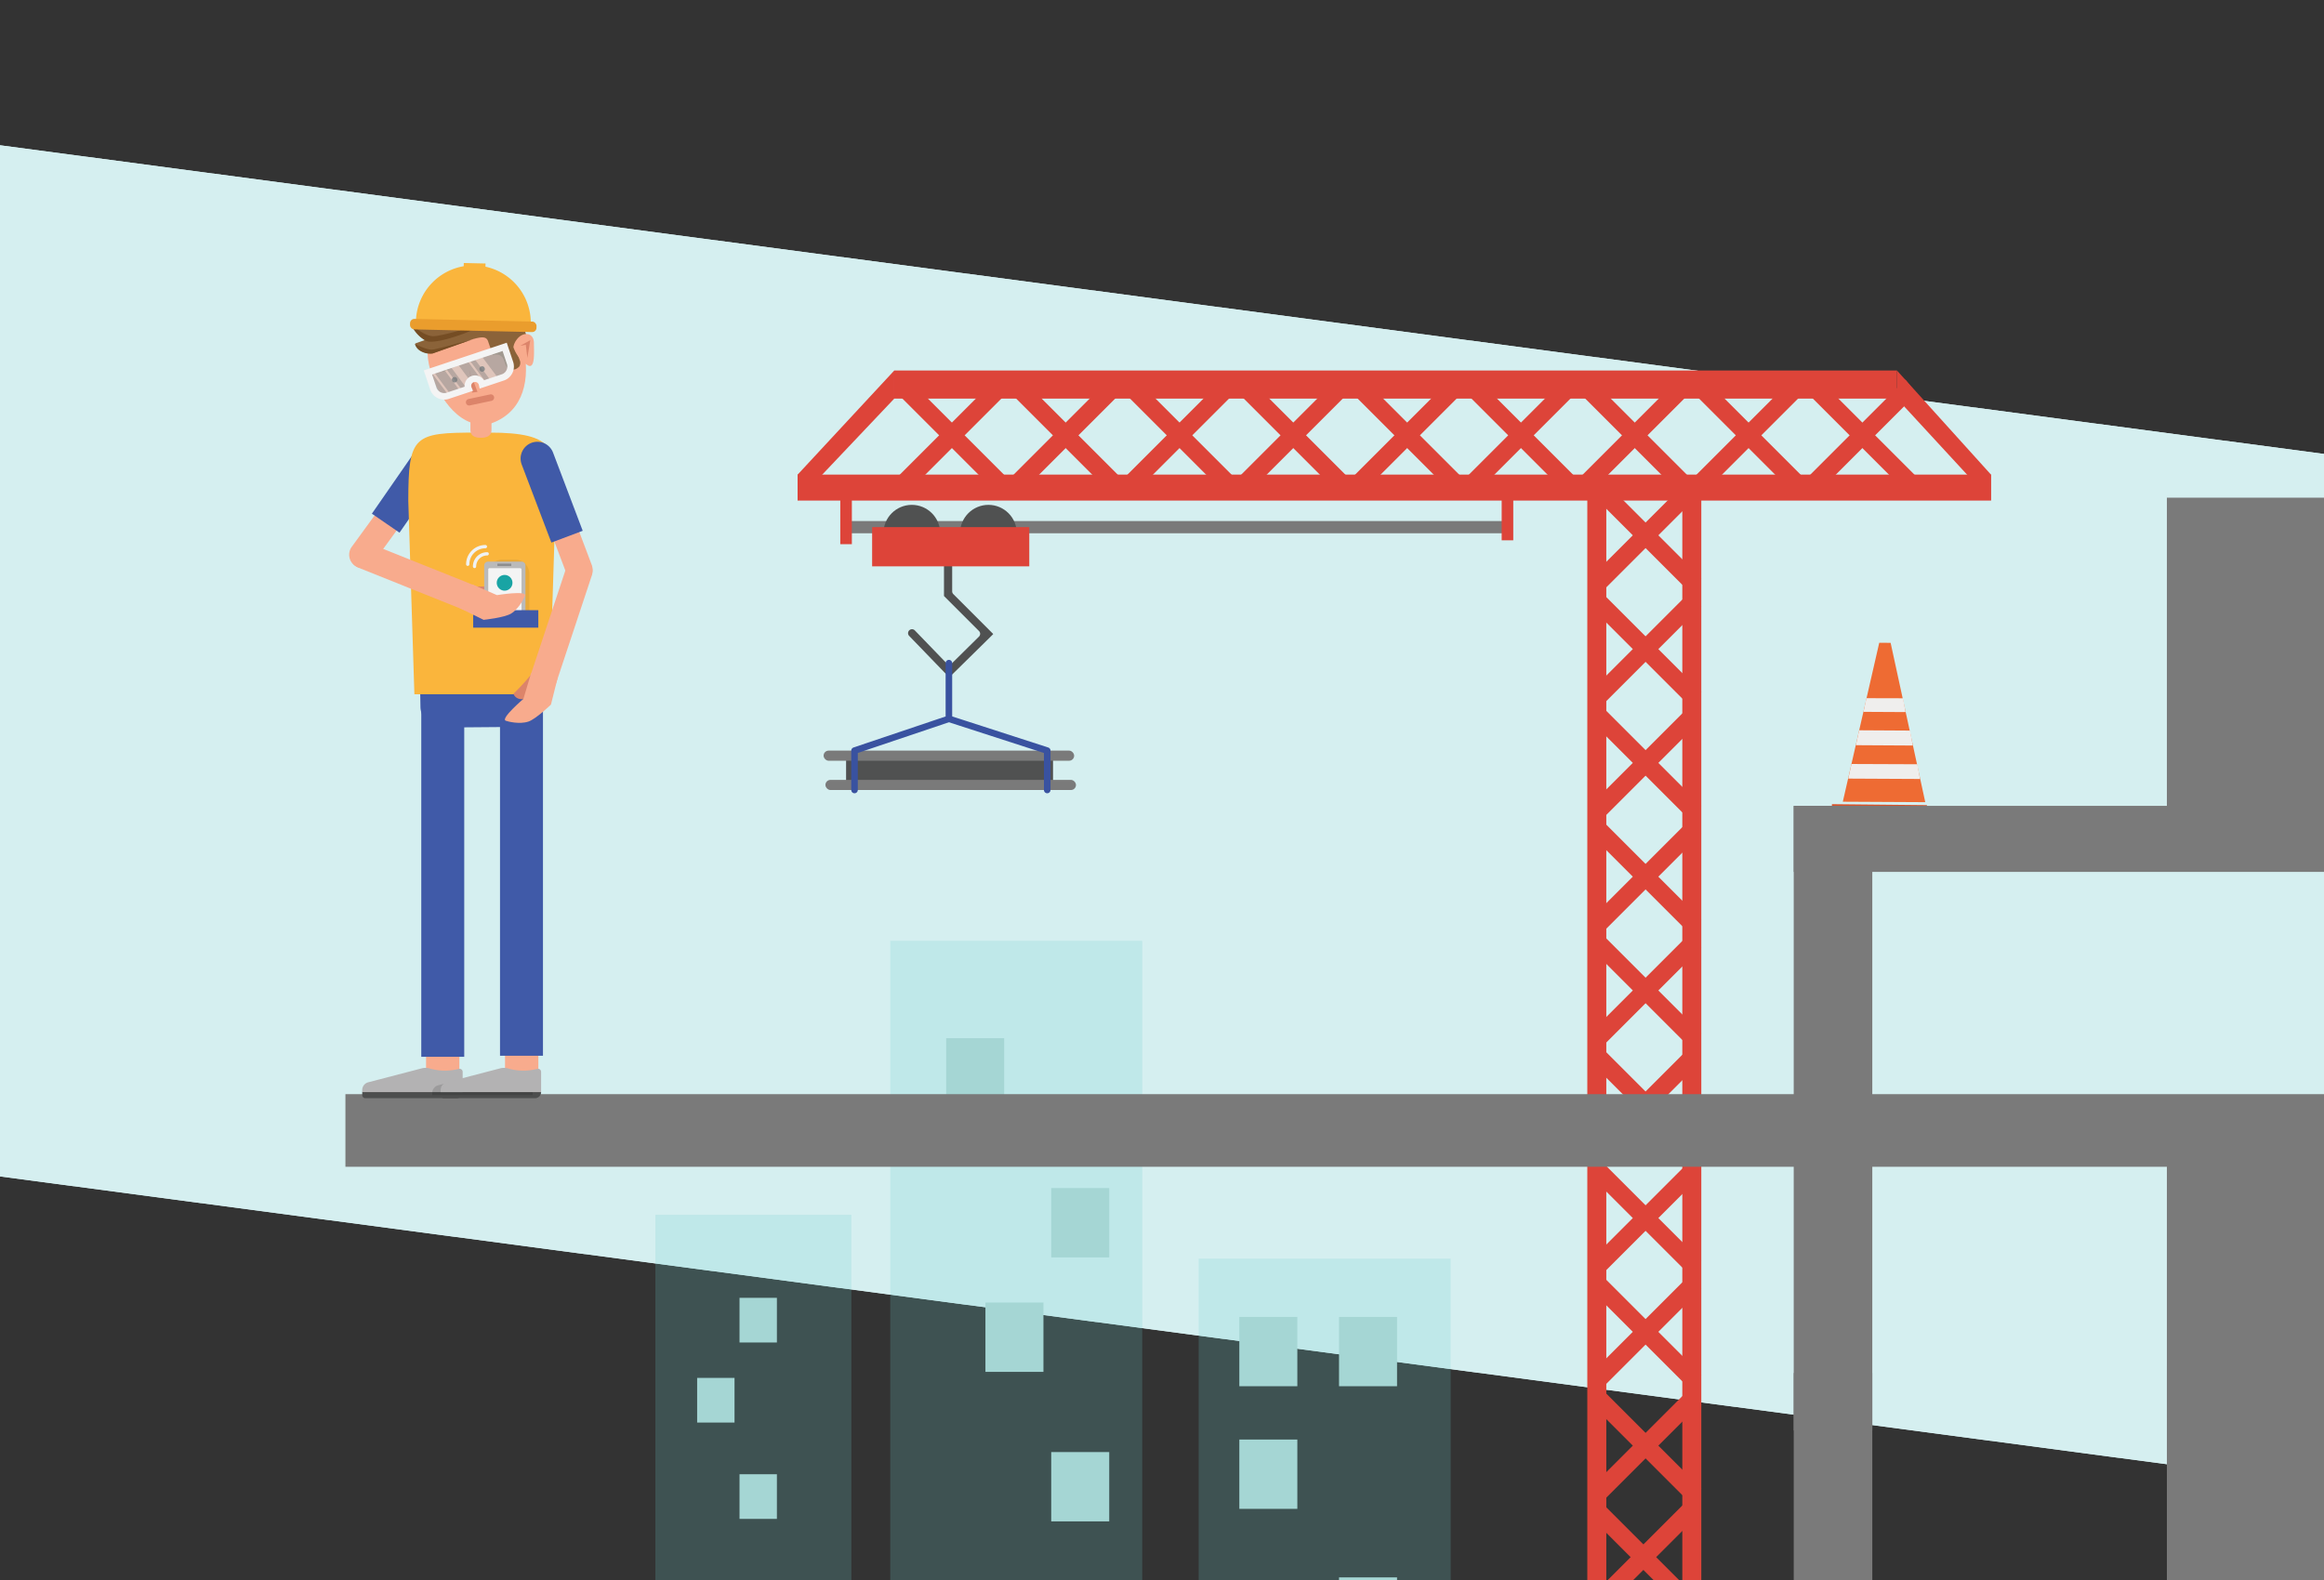 <svg id="Layer_1" data-name="Layer 1" xmlns="http://www.w3.org/2000/svg" xmlns:xlink="http://www.w3.org/1999/xlink" viewBox="0 0 708.66 481.89"><rect x="0" y="0" width="708.66" height="481.89" fill="#333333" stroke="none"/><defs><style>.cls-1,.cls-32,.cls-39,.cls-9{fill:none;}.cls-2{fill:#d5eff0;}.cls-3{clip-path:url(#clip-path);}.cls-4{clip-path:url(#clip-path-2);}.cls-5{clip-path:url(#clip-path-3);}.cls-6{fill:#dd4439;}.cls-7{fill:#505151;}.cls-8{fill:#7a7a7a;}.cls-9{stroke:#3952a0;}.cls-33,.cls-39,.cls-9{stroke-linecap:round;stroke-linejoin:round;}.cls-32,.cls-33,.cls-9{stroke-width:2px;}.cls-10{fill:#ee6b33;}.cls-11{fill:#d8522a;}.cls-12{fill:#efeeed;}.cls-13{fill:#6bd1cf;opacity:0.2;}.cls-14{fill:#a5d6d4;}.cls-15,.cls-23{fill:#f8ab8d;}.cls-16{fill:#405aa8;}.cls-17{fill:#e5e5e4;}.cls-18{fill:#fab53c;}.cls-19,.cls-26{fill:#dc846a;}.cls-20{fill:#4d4e4e;}.cls-21{fill:#b3b2b3;}.cls-22{fill:#020202;opacity:0.13;}.cls-23,.cls-26{fill-rule:evenodd;}.cls-24{fill:#8b6339;}.cls-25{fill:#754d24;}.cls-27{fill:#ea9d2d;}.cls-28{opacity:0.67;}.cls-29{fill:#d3d3d3;}.cls-30{opacity:0.38;}.cls-31{fill:#757575;}.cls-32{stroke:#f4f4f4;stroke-miterlimit:10;}.cls-33{fill:#fff;stroke:#dc846a;}.cls-34{opacity:0.07;}.cls-35{fill:#bababa;}.cls-36{fill:#f4f4f4;}.cls-37{fill:#8d8d8e;}.cls-38{fill:#19a4a4;}.cls-39{stroke:#eff2f4;}</style><clipPath id="clip-path"><rect class="cls-1" y="-1.12" width="708.66" height="483.18"/></clipPath><clipPath id="clip-path-2"><rect class="cls-1" y="-1.12" width="708.66" height="484.13"/></clipPath><clipPath id="clip-path-3"><polygon class="cls-2" points="-197.75 332.53 -197.75 18.04 1070.99 186.58 1070.99 501.08 -197.75 332.53"/></clipPath></defs><title>CS-L2-U9</title><g class="cls-3"><g class="cls-4"><polygon class="cls-2" points="-197.75 332.53 -197.75 18.04 1070.99 186.58 1070.99 501.08 -197.75 332.53"/><g class="cls-5"><rect class="cls-2" x="-1.13" y="-48.84" width="710.27" height="606.63"/></g></g><rect class="cls-6" x="512.99" y="145.7" width="5.79" height="345.97" transform="translate(1031.77 637.36) rotate(-180)"/><rect class="cls-6" x="484.01" y="145.7" width="5.79" height="345.97" transform="translate(973.82 637.36) rotate(-180)"/><rect class="cls-6" x="499.03" y="141.98" width="5.5" height="42.58" transform="translate(972.05 -76.1) rotate(135)"/><rect class="cls-6" x="499.03" y="141.98" width="5.5" height="42.58" transform="translate(262.42 -306.99) rotate(45)"/><rect class="cls-6" x="499.03" y="176.68" width="5.5" height="42.58" transform="translate(996.59 -16.85) rotate(135)"/><rect class="cls-6" x="499.03" y="176.68" width="5.5" height="42.58" transform="translate(286.96 -296.83) rotate(45)"/><rect class="cls-6" x="499.03" y="211.39" width="5.5" height="42.58" transform="translate(1021.13 42.39) rotate(135)"/><rect class="cls-6" x="499.03" y="211.39" width="5.5" height="42.58" transform="translate(311.5 -286.66) rotate(45)"/><rect class="cls-6" x="499.03" y="246.09" width="5.5" height="42.58" transform="translate(1045.67 101.64) rotate(135)"/><rect class="cls-6" x="499.03" y="246.09" width="5.5" height="42.58" transform="translate(336.04 -276.5) rotate(45)"/><rect class="cls-6" x="499.03" y="280.8" width="5.5" height="42.58" transform="translate(1070.21 160.88) rotate(135)"/><rect class="cls-6" x="499.03" y="280.8" width="5.5" height="42.58" transform="translate(360.58 -266.33) rotate(45)"/><rect class="cls-6" x="499.03" y="315.5" width="5.5" height="42.58" transform="translate(1094.75 220.13) rotate(135)"/><rect class="cls-6" x="499.03" y="315.5" width="5.5" height="42.58" transform="translate(385.12 -256.17) rotate(45)"/><rect class="cls-6" x="499.03" y="350.21" width="5.5" height="42.58" transform="translate(1119.29 279.38) rotate(135)"/><rect class="cls-6" x="499.03" y="350.21" width="5.5" height="42.58" transform="translate(409.66 -246) rotate(45)"/><rect class="cls-6" x="499.03" y="384.91" width="5.5" height="42.58" transform="translate(1143.83 338.62) rotate(135)"/><rect class="cls-6" x="499.03" y="384.91" width="5.5" height="42.58" transform="translate(434.2 -235.84) rotate(45)"/><rect class="cls-6" x="499.03" y="419.62" width="5.5" height="42.58" transform="translate(1168.37 397.87) rotate(135)"/><rect class="cls-6" x="499.03" y="419.62" width="5.5" height="42.58" transform="translate(458.74 -225.67) rotate(45)"/><rect class="cls-6" x="498.37" y="453.62" width="5.5" height="42.58" transform="translate(1191.27 456.38) rotate(135)"/><rect class="cls-6" x="498.37" y="453.62" width="5.5" height="42.58" transform="translate(482.59 -215.24) rotate(45)"/><rect class="cls-6" x="421.28" y="-35.59" width="8.57" height="305.75" transform="translate(542.85 -308.28) rotate(90)"/><rect class="cls-6" x="421.21" y="-33.23" width="7.92" height="363.87" transform="translate(573.88 -276.46) rotate(90)"/><polygon class="cls-6" points="272.69 113 272.69 121.57 243.23 152.67 243.23 144.75 272.69 113"/><polygon class="cls-6" points="578.44 113 578.44 121.57 607.11 152.67 607.11 144.75 578.44 113"/><rect class="cls-6" x="287.51" y="111.48" width="5.5" height="42.58" transform="translate(178.9 -166.36) rotate(45)"/><rect class="cls-6" x="287.51" y="111.48" width="5.5" height="42.58" transform="translate(-8.87 244.13) rotate(-45)"/><rect class="cls-6" x="322.21" y="111.48" width="5.5" height="42.58" transform="translate(189.07 -190.9) rotate(45)"/><rect class="cls-6" x="322.21" y="111.48" width="5.5" height="42.58" transform="translate(1.29 268.67) rotate(-45)"/><rect class="cls-6" x="356.92" y="111.48" width="5.5" height="42.58" transform="translate(199.23 -215.44) rotate(45)"/><rect class="cls-6" x="356.92" y="111.48" width="5.5" height="42.58" transform="translate(11.46 293.21) rotate(-45)"/><rect class="cls-6" x="391.62" y="111.48" width="5.5" height="42.58" transform="translate(209.39 -239.98) rotate(45)"/><rect class="cls-6" x="391.62" y="111.48" width="5.5" height="42.58" transform="translate(21.62 317.75) rotate(-45)"/><rect class="cls-6" x="426.33" y="111.48" width="5.5" height="42.58" transform="translate(219.56 -264.52) rotate(45)"/><rect class="cls-6" x="426.33" y="111.48" width="5.5" height="42.58" transform="translate(31.79 342.29) rotate(-45)"/><rect class="cls-6" x="461.04" y="111.48" width="5.5" height="42.58" transform="translate(229.72 -289.06) rotate(45)"/><rect class="cls-6" x="461.04" y="111.48" width="5.5" height="42.58" transform="translate(41.95 366.83) rotate(-45)"/><rect class="cls-6" x="495.74" y="111.48" width="5.5" height="42.58" transform="translate(239.89 -313.6) rotate(45)"/><rect class="cls-6" x="495.74" y="111.48" width="5.5" height="42.58" transform="translate(52.12 391.38) rotate(-45)"/><rect class="cls-6" x="530.45" y="111.48" width="5.5" height="42.58" transform="translate(250.05 -338.14) rotate(45)"/><rect class="cls-6" x="530.45" y="111.48" width="5.5" height="42.58" transform="translate(62.28 415.92) rotate(-45)"/><polygon class="cls-6" points="584.43 120.13 581.01 115.77 550.9 145.88 554.79 149.77 584.43 120.13"/><rect class="cls-6" x="565.15" y="111.48" width="5.5" height="42.58" transform="translate(72.45 440.46) rotate(-45)"/><rect class="cls-7" x="258" y="231.46" width="63.1" height="7.94"/><path class="cls-7" d="M302.81,193.31l0,0-12.11-12.11a1.2,1.2,0,0,1-.35-.85V168a1.2,1.2,0,0,0-1.2-1.2h-.1a1.2,1.2,0,0,0-1.2,1.2v13.78h0l10.67,10.67a1.2,1.2,0,0,1,0,1.71l-8.2,8.1a1.2,1.2,0,0,1-1.71,0l-9.66-10a1.2,1.2,0,0,0-1.7,0h0a1.2,1.2,0,0,0,0,1.7l10.52,10.89,0,0,1.69,1.71h0l1.73-1.67,0,0,10-9.84h0l0,0,1.65-1.63Z"/><rect class="cls-8" x="258" y="158.92" width="201.68" height="3.72"/><rect class="cls-6" x="457.91" y="150.68" width="3.53" height="14.11"/><rect class="cls-6" x="256.23" y="151.86" width="3.53" height="14.11"/><circle class="cls-7" cx="278.04" cy="162.63" r="8.65"/><circle class="cls-7" cx="301.4" cy="162.63" r="8.65"/><rect class="cls-6" x="265.94" y="160.77" width="47.92" height="11.96"/><rect class="cls-8" x="251.14" y="228.93" width="76.4" height="3.09" rx="1.54" ry="1.54"/><rect class="cls-8" x="251.7" y="237.86" width="76.4" height="3.09" rx="1.54" ry="1.54"/><polyline class="cls-9" points="260.57 240.94 260.57 228.93 289.35 219.23 289.35 202.25"/><polyline class="cls-9" points="319.33 240.94 319.33 228.93 289.35 219.23"/><polygon class="cls-10" points="587.07 244.65 561.93 244.52 573.04 196.04 576.51 196.06 587.07 244.65"/><rect class="cls-11" x="559.73" y="242.73" width="28.96" height="3.85" transform="matrix(1, 0.01, -0.01, 1, 1.31, -3.06)"/><polygon class="cls-12" points="568.23 217.11 581.07 217.18 580.3 212.97 569.13 212.94 568.23 217.11"/><polygon class="cls-12" points="565.91 227.28 583.27 227.38 582.44 222.82 566.92 222.73 565.91 227.28"/><polygon class="cls-12" points="563.6 237.47 585.48 237.58 584.66 233.09 564.57 233.01 563.6 237.47"/><rect class="cls-8" x="660.75" y="416.65" width="47.91" height="65.41"/><rect class="cls-8" x="546.96" y="418.76" width="23.96" height="64.24"/><rect class="cls-13" x="365.52" y="383.88" width="76.84" height="153.65"/><rect class="cls-14" x="377.91" y="401.65" width="17.69" height="21.14"/><rect class="cls-14" x="408.31" y="401.65" width="17.69" height="21.14"/><rect class="cls-14" x="377.91" y="439.05" width="17.69" height="21.14"/><rect class="cls-14" x="408.31" y="481.09" width="17.69" height="21.14"/><rect class="cls-13" x="271.47" y="286.92" width="76.84" height="250.61"/><rect class="cls-14" x="288.52" y="316.64" width="17.69" height="21.14"/><rect class="cls-14" x="320.55" y="362.36" width="17.69" height="21.14"/><rect class="cls-14" x="300.49" y="397.27" width="17.69" height="21.14"/><rect class="cls-14" x="320.55" y="442.87" width="17.69" height="21.14"/><rect class="cls-13" x="199.84" y="370.5" width="59.78" height="167.03"/><rect class="cls-14" x="225.5" y="395.83" width="11.4" height="13.62"/><rect class="cls-14" x="212.58" y="420.25" width="11.4" height="13.62"/><rect class="cls-14" x="225.5" y="449.63" width="11.4" height="13.62"/><rect class="cls-8" x="105.33" y="333.71" width="603.33" height="22.15"/><rect class="cls-8" x="660.75" y="335.72" width="47.91" height="96.68"/><rect class="cls-8" x="546.96" y="339.59" width="23.96" height="96.68"/><rect class="cls-8" x="546.96" y="245.78" width="161.7" height="20.14"/><rect class="cls-8" x="546.96" y="245.78" width="23.96" height="96.68"/><rect class="cls-8" x="660.75" y="151.79" width="47.91" height="96.68"/><path id="_Path_" data-name="&lt;Path&gt;" class="cls-15" d="M133.47,137.62h0a4.07,4.07,0,0,1,.95,5.67l-20.57,28.25a4.07,4.07,0,0,1-5.67.95h0a4.07,4.07,0,0,1-.95-5.67l20.57-28.25A4.07,4.07,0,0,1,133.47,137.62Z"/><g id="_Clip_Group_" data-name="&lt;Clip Group&gt;"><path id="_Clipping_Path_" data-name="&lt;Clipping Path&gt;" class="cls-16" d="M113.4,156.67l8.42,5.79,14.54-21a5.12,5.12,0,0,0-1.31-7.1h0a5.12,5.12,0,0,0-7.1,1.31Z"/></g><circle id="_Path_2" data-name="&lt;Path&gt;" class="cls-17" cx="130.44" cy="211.17" r="1.56"/><path id="_Path_3" data-name="&lt;Path&gt;" class="cls-15" d="M159.07,225.82h0A5.08,5.08,0,0,0,154,230.9v96.63a5.08,5.08,0,0,0,5.08,5.08h0a5.08,5.08,0,0,0,5.08-5.08V230.9A5.08,5.08,0,0,0,159.07,225.82Z"/><path id="_Path_4" data-name="&lt;Path&gt;" class="cls-15" d="M135,224.1h0a5.08,5.08,0,0,0-5.08,5.08V325.8a5.08,5.08,0,0,0,5.08,5.08h0a5.08,5.08,0,0,0,5.08-5.08V229.17A5.08,5.08,0,0,0,135,224.1Z"/><path id="_Rectangle_" data-name="&lt;Rectangle&gt;" class="cls-16" d="M157.85,208.4h2.35a5.37,5.37,0,0,1,5.37,5.37V322a0,0,0,0,1,0,0h-13.1a0,0,0,0,1,0,0V213.77A5.37,5.37,0,0,1,157.85,208.4Z"/><path id="_Rectangle_2" data-name="&lt;Rectangle&gt;" class="cls-16" d="M133.84,208.4h2.35a5.37,5.37,0,0,1,5.37,5.37V322.32a0,0,0,0,1,0,0h-13.1a0,0,0,0,1,0,0V213.77a5.37,5.37,0,0,1,5.37-5.37Z"/><path id="_Path_5" data-name="&lt;Path&gt;" class="cls-16" d="M165.37,203.22l-37.38.3.22,12a6.42,6.42,0,0,0,6.47,6.37l24.54-.2a6.42,6.42,0,0,0,6.37-6.47Z"/><g id="_Clip_Group_2" data-name="&lt;Clip Group&gt;"><path id="_Clipping_Path_2" data-name="&lt;Clipping Path&gt;" class="cls-18" d="M149.25,131.94h-3.87c-19.15,0-20.88.77-20.88,20.88l1.86,58.93h41.23l1.86-59.61C170,137,169.46,131.94,149.25,131.94Z"/></g><path id="_Path_6" data-name="&lt;Path&gt;" class="cls-15" d="M177.93,170.36h0a4.07,4.07,0,0,0-5.17,2.53l-11,33.16a4.07,4.07,0,0,0,2.53,5.17h0a4.07,4.07,0,0,0,5.17-2.53l11-33.16A4.07,4.07,0,0,0,177.93,170.36Z"/><path id="_Path_7" data-name="&lt;Path&gt;" class="cls-15" d="M162.9,137.21h0a4.07,4.07,0,0,0-2.42,5.22l12.33,32.7a4.07,4.07,0,0,0,5.22,2.42h0a4.07,4.07,0,0,0,2.42-5.22l-12.33-32.7A4.07,4.07,0,0,0,162.9,137.21Z"/><g id="_Clip_Group_3" data-name="&lt;Clip Group&gt;"><path id="_Clipping_Path_3" data-name="&lt;Clipping Path&gt;" class="cls-16" d="M177.69,161.89l-9.56,3.59-9.06-23.84a5.12,5.12,0,0,1,3-6.58h0a5.12,5.12,0,0,1,6.58,3Z"/></g><path id="_Path_8" data-name="&lt;Path&gt;" class="cls-19" d="M161.85,205.87a69.17,69.17,0,0,1-5.29,5.73c1.27,3,5.41,1,5.41,1Z"/><path id="_Path_9" data-name="&lt;Path&gt;" class="cls-15" d="M170,206.9l-2,8s-4.56,4.39-6.86,5.17c-2.68.91-6.26,0-6.91-.25-1.74-.58,5.37-6.66,5.37-6.66l2.35-7.85Z"/><path id="_Path_10" data-name="&lt;Path&gt;" class="cls-15" d="M146.55,120.67h.11a3.23,3.23,0,0,0-3.21,3.33v7.11c0,1.84,1.37,2.41,3.21,2.41h-.06c1.84,0,3.27-.57,3.27-2.41V124A3.33,3.33,0,0,0,146.55,120.67Z"/><path id="_Path_11" data-name="&lt;Path&gt;" class="cls-20" d="M141.08,333.08v0a1.87,1.87,0,0,1-1.87,1.87H111.4a.94.94,0,0,1-.94-.94v-1Z"/><path id="_Path_12" data-name="&lt;Path&gt;" class="cls-20" d="M165,333.08v0a1.87,1.87,0,0,1-1.87,1.87H135.32a.94.94,0,0,1-.94-.94v-1Z"/><path id="_Path_13" data-name="&lt;Path&gt;" class="cls-21" d="M141.08,326.89v6.2H110.45v-.62a2.46,2.46,0,0,1,1.84-2.38l16.31-4.25a4.55,4.55,0,0,1,2.29,0,16.77,16.77,0,0,0,9,.16A.94.94,0,0,1,141.08,326.89Z"/><path id="_Path_14" data-name="&lt;Path&gt;" class="cls-22" d="M162.43,327.84V334H131.8v-.62a2.46,2.46,0,0,1,1.84-2.38l16.31-4.25a4.55,4.55,0,0,1,2.29,0,16.77,16.77,0,0,0,9,.16A.94.94,0,0,1,162.43,327.84Z"/><path id="_Path_15" data-name="&lt;Path&gt;" class="cls-21" d="M165,326.89v6.2H134.37v-.62a2.46,2.46,0,0,1,1.84-2.38l16.31-4.25a4.55,4.55,0,0,1,2.29,0,16.77,16.77,0,0,0,9,.16A.94.94,0,0,1,165,326.89Z"/><path id="_Path_16" data-name="&lt;Path&gt;" class="cls-23" d="M148.78,129.46c10.1-3,12.78-12.16,11.18-21.83-1.68-10.19-10.9-15.84-18.68-13.12-8.85,3.1-12.79,8.37-10.08,18.34,1.7,6.26,7.86,17.83,17.59,16.61Z"/><path id="_Path_17" data-name="&lt;Path&gt;" class="cls-24" d="M156.81,94.63c1.87,2.18,3.22,6,3.94,8.43a2.56,2.56,0,0,0-2.24.22l-.3.2h0l-.14.11-.14.12-.14.14-.1.1-.16.18-.12.15-.12.16-.11.17-.1.17c-.07.12-.13.24-.18.36l0,0,0,.08,0,.05,0,.06v.07a.13.13,0,0,0,0,0l1.56,4.4a2.09,2.09,0,0,1,.05,1.64,2.54,2.54,0,0,1-.12.29,3.34,3.34,0,0,1-1.2.87,2.44,2.44,0,0,1-3-1.28l-.56-1.58a2.41,2.41,0,0,0-2.89-1.53l-.41.11c-.66-1.78-1.15-3.21-1.45-4.1-.37-1.1-1-1.68-3.54-1.07l-.07,0-.7.19-.05,0c-.43.13-.9.28-1.42.47l-11.14,3.94h-.14a5.83,5.83,0,0,1-3.79-1,3.52,3.52,0,0,1-1.4-2l3.09-1.09a6.64,6.64,0,0,1-2.53-2.11,15.5,15.5,0,0,1-1.9-3.13l5.12-1.81s3.8-5.54,9.67-7.07c9.24-2.42,14.24,2.3,14.24,2.3s-3.52,2-1.37,1.39C152.12,95.11,156.66,92.5,156.81,94.63Z"/><path id="_Path_18" data-name="&lt;Path&gt;" class="cls-25" d="M144.39,103.44c-.43.13-.9.28-1.42.47l-11.14,3.94h-.14a5.83,5.83,0,0,1-3.79-1,3.52,3.52,0,0,1-1.4-2s3.71,2.05,5.52,1.76l.14,0C134,106.26,141.82,104.14,144.39,103.44Z"/><g id="_Group_" data-name="&lt;Group&gt;"><line id="_Path_19" data-name="&lt;Path&gt;" class="cls-24" x1="135.24" y1="112.64" x2="138.69" y2="111.22"/><path id="_Path_20" data-name="&lt;Path&gt;" class="cls-24" d="M135.36,113.25a.62.62,0,0,1-.36-1.19l3.45-1.42a.62.62,0,0,1,.47,1.15l-3.45,1.42Z"/></g><g id="_Group_2" data-name="&lt;Group&gt;"><line id="_Path_21" data-name="&lt;Path&gt;" class="cls-24" x1="144.36" y1="109.21" x2="147.94" y2="108.15"/><path id="_Path_22" data-name="&lt;Path&gt;" class="cls-24" d="M144.07,108.66a.62.62,0,0,0,.47,1.15l3.58-1.07a.62.62,0,0,0-.36-1.19l-3.58,1.07Z"/></g><circle id="_Path_23" data-name="&lt;Path&gt;" cx="147.02" cy="112.54" r="0.84" transform="translate(-29.12 55.47) rotate(-19.48)"/><circle id="_Path_24" data-name="&lt;Path&gt;" cx="138.64" cy="115.81" r="0.84" transform="translate(-30.69 52.87) rotate(-19.48)"/><path id="_Path_25" data-name="&lt;Path&gt;" class="cls-25" d="M125.16,98.53s3.58,3.81,6.79,4c2.72.13,14.47-3.6,14.47-3.6a21,21,0,0,1-3.3,2.13c-1,.48-11.12,4.42-13.52,2.74A10.56,10.56,0,0,1,125.16,98.53Z"/><g id="_Group_3" data-name="&lt;Group&gt;"><path id="_Path_26" data-name="&lt;Path&gt;" class="cls-23" d="M156.55,105.87a4.94,4.94,0,0,1,1-2.27c1.9-2.63,5.32-2.26,5.26,1.13,0,2.36.45,8-1.83,6.7A10.5,10.5,0,0,1,156.55,105.87Z"/><polygon id="_Path_27" data-name="&lt;Path&gt;" class="cls-26" points="158.6 105.48 161.7 103.76 160.81 109.17 160.33 105.14 158.6 105.48"/></g><polygon id="_Path_28" data-name="&lt;Path&gt;" class="cls-26" points="143.05 112.67 145.6 119.53 144 119.72 143.05 112.67"/><path class="cls-18" d="M126.82,98.8a17.52,17.52,0,1,1,35,.8"/><rect class="cls-27" x="125.04" y="97.67" width="38.57" height="3.2" rx="1.31" ry="1.31" transform="translate(286.35 201.79) rotate(-178.7)"/><rect class="cls-18" x="141.4" y="80.27" width="6.63" height="2.87" transform="translate(287.53 166.69) rotate(-178.7)"/><g class="cls-28"><path class="cls-29" d="M153.89,105.79l1.58,4.73a3.52,3.52,0,0,1-2,4.54L147,117.22a2.19,2.19,0,1,0-4.13,1.38l-6.46,2.15a3.52,3.52,0,0,1-4.34-2.42l-1.58-4.73Z"/></g><g class="cls-30"><polygon class="cls-31" points="132.03 113.08 134.96 112.1 140.4 119.41 137.47 120.39 132.03 113.08"/><polygon class="cls-31" points="142.52 118.71 141.05 119.19 135.61 111.88 137.08 111.4 142.52 118.71"/><polygon class="cls-31" points="148.32 116.77 142.89 109.46 144.35 108.97 149.79 116.28 148.32 116.77"/><path class="cls-31" d="M143.37,116.13l-4.07-5.48,2.93-1,5.44,7.31-.69.23a2.29,2.29,0,0,0-2.82-1.57A2,2,0,0,0,143.37,116.13Z"/><path class="cls-31" d="M131.37,113.3l5.44,7.31-.43.14a3.52,3.52,0,0,1-4.34-2.42l-1.58-4.73Z"/><path class="cls-31" d="M146.57,108.23l7.32-2.44,1.58,4.73a3.52,3.52,0,0,1-2,4.54l-1.43.48Z"/></g><path class="cls-32" d="M153.89,105.79l1.58,4.73a3.52,3.52,0,0,1-2,4.54L147,117.22a2.19,2.19,0,1,0-4.13,1.38l-6.46,2.15a3.52,3.52,0,0,1-4.34-2.42l-1.58-4.73Z"/><line class="cls-33" x1="149.68" y1="121.27" x2="143.06" y2="122.68"/><g class="cls-34"><path d="M148.8,170.69h12.59a0,0,0,0,1,0,0v12.46a4.31,4.31,0,0,1-4.31,4.31h-4a4.31,4.31,0,0,1-4.31-4.31V170.69A0,0,0,0,1,148.8,170.69Z" transform="translate(310.18 358.16) rotate(-180)"/><path d="M150,172.72h10.15a0,0,0,0,1,0,0v12.6a.38.38,0,0,1-.38.38h-9.39a.38.38,0,0,1-.38-.38v-12.6a0,0,0,0,1,0,0Z" transform="translate(310.18 358.42) rotate(-180)"/><rect x="152.82" y="171.32" width="4.24" height="0.72" transform="translate(309.88 343.35) rotate(-180)"/><circle cx="155.02" cy="177.17" r="2.4"/></g><path id="_Path_29" data-name="&lt;Path&gt;" class="cls-19" d="M144,178.92a69.17,69.17,0,0,0,7.79-.35c1.5,2.93-2.69,4.81-2.69,4.81Z"/><path class="cls-35" d="M147.65,171.27h12.59a0,0,0,0,1,0,0v15a1.18,1.18,0,0,1-1.18,1.18H148.83a1.18,1.18,0,0,1-1.18-1.18v-15A0,0,0,0,1,147.65,171.27Z" transform="translate(307.88 358.74) rotate(-180)"/><path class="cls-36" d="M148.86,173.3H159a0,0,0,0,1,0,0v13.79a.38.38,0,0,1-.38.38h-9.39a.38.38,0,0,1-.38-.38V173.3A0,0,0,0,1,148.86,173.3Z" transform="translate(307.88 360.77) rotate(-180)"/><rect class="cls-37" x="151.66" y="171.89" width="4.24" height="0.72" transform="translate(307.57 344.51) rotate(-180)"/><circle class="cls-38" cx="153.87" cy="177.75" r="2.4"/><path id="_Path_30" data-name="&lt;Path&gt;" class="cls-15" d="M107,167.89h0a4.07,4.07,0,0,1,5.26-2.32l32.46,13a4.07,4.07,0,0,1,2.32,5.26h0a4.07,4.07,0,0,1-5.26,2.32l-32.46-13A4.07,4.07,0,0,1,107,167.89Z"/><rect class="cls-16" x="144.29" y="186.1" width="19.86" height="5.33" transform="translate(308.44 377.53) rotate(-180)"/><path id="_Path_31" data-name="&lt;Path&gt;" class="cls-15" d="M140.07,185.41l7.4,3.64s6.29-.65,8.37-1.91c2.42-1.46,4-4.8,4.27-5.44.68-1.71-8.56-.19-8.56-.19L144,178.24Z"/><path class="cls-39" d="M144.7,172.77a3.86,3.86,0,0,1,3.86-3.86"/><path class="cls-39" d="M142.63,172.1a5.38,5.38,0,0,1,5.38-5.38"/></g></svg>